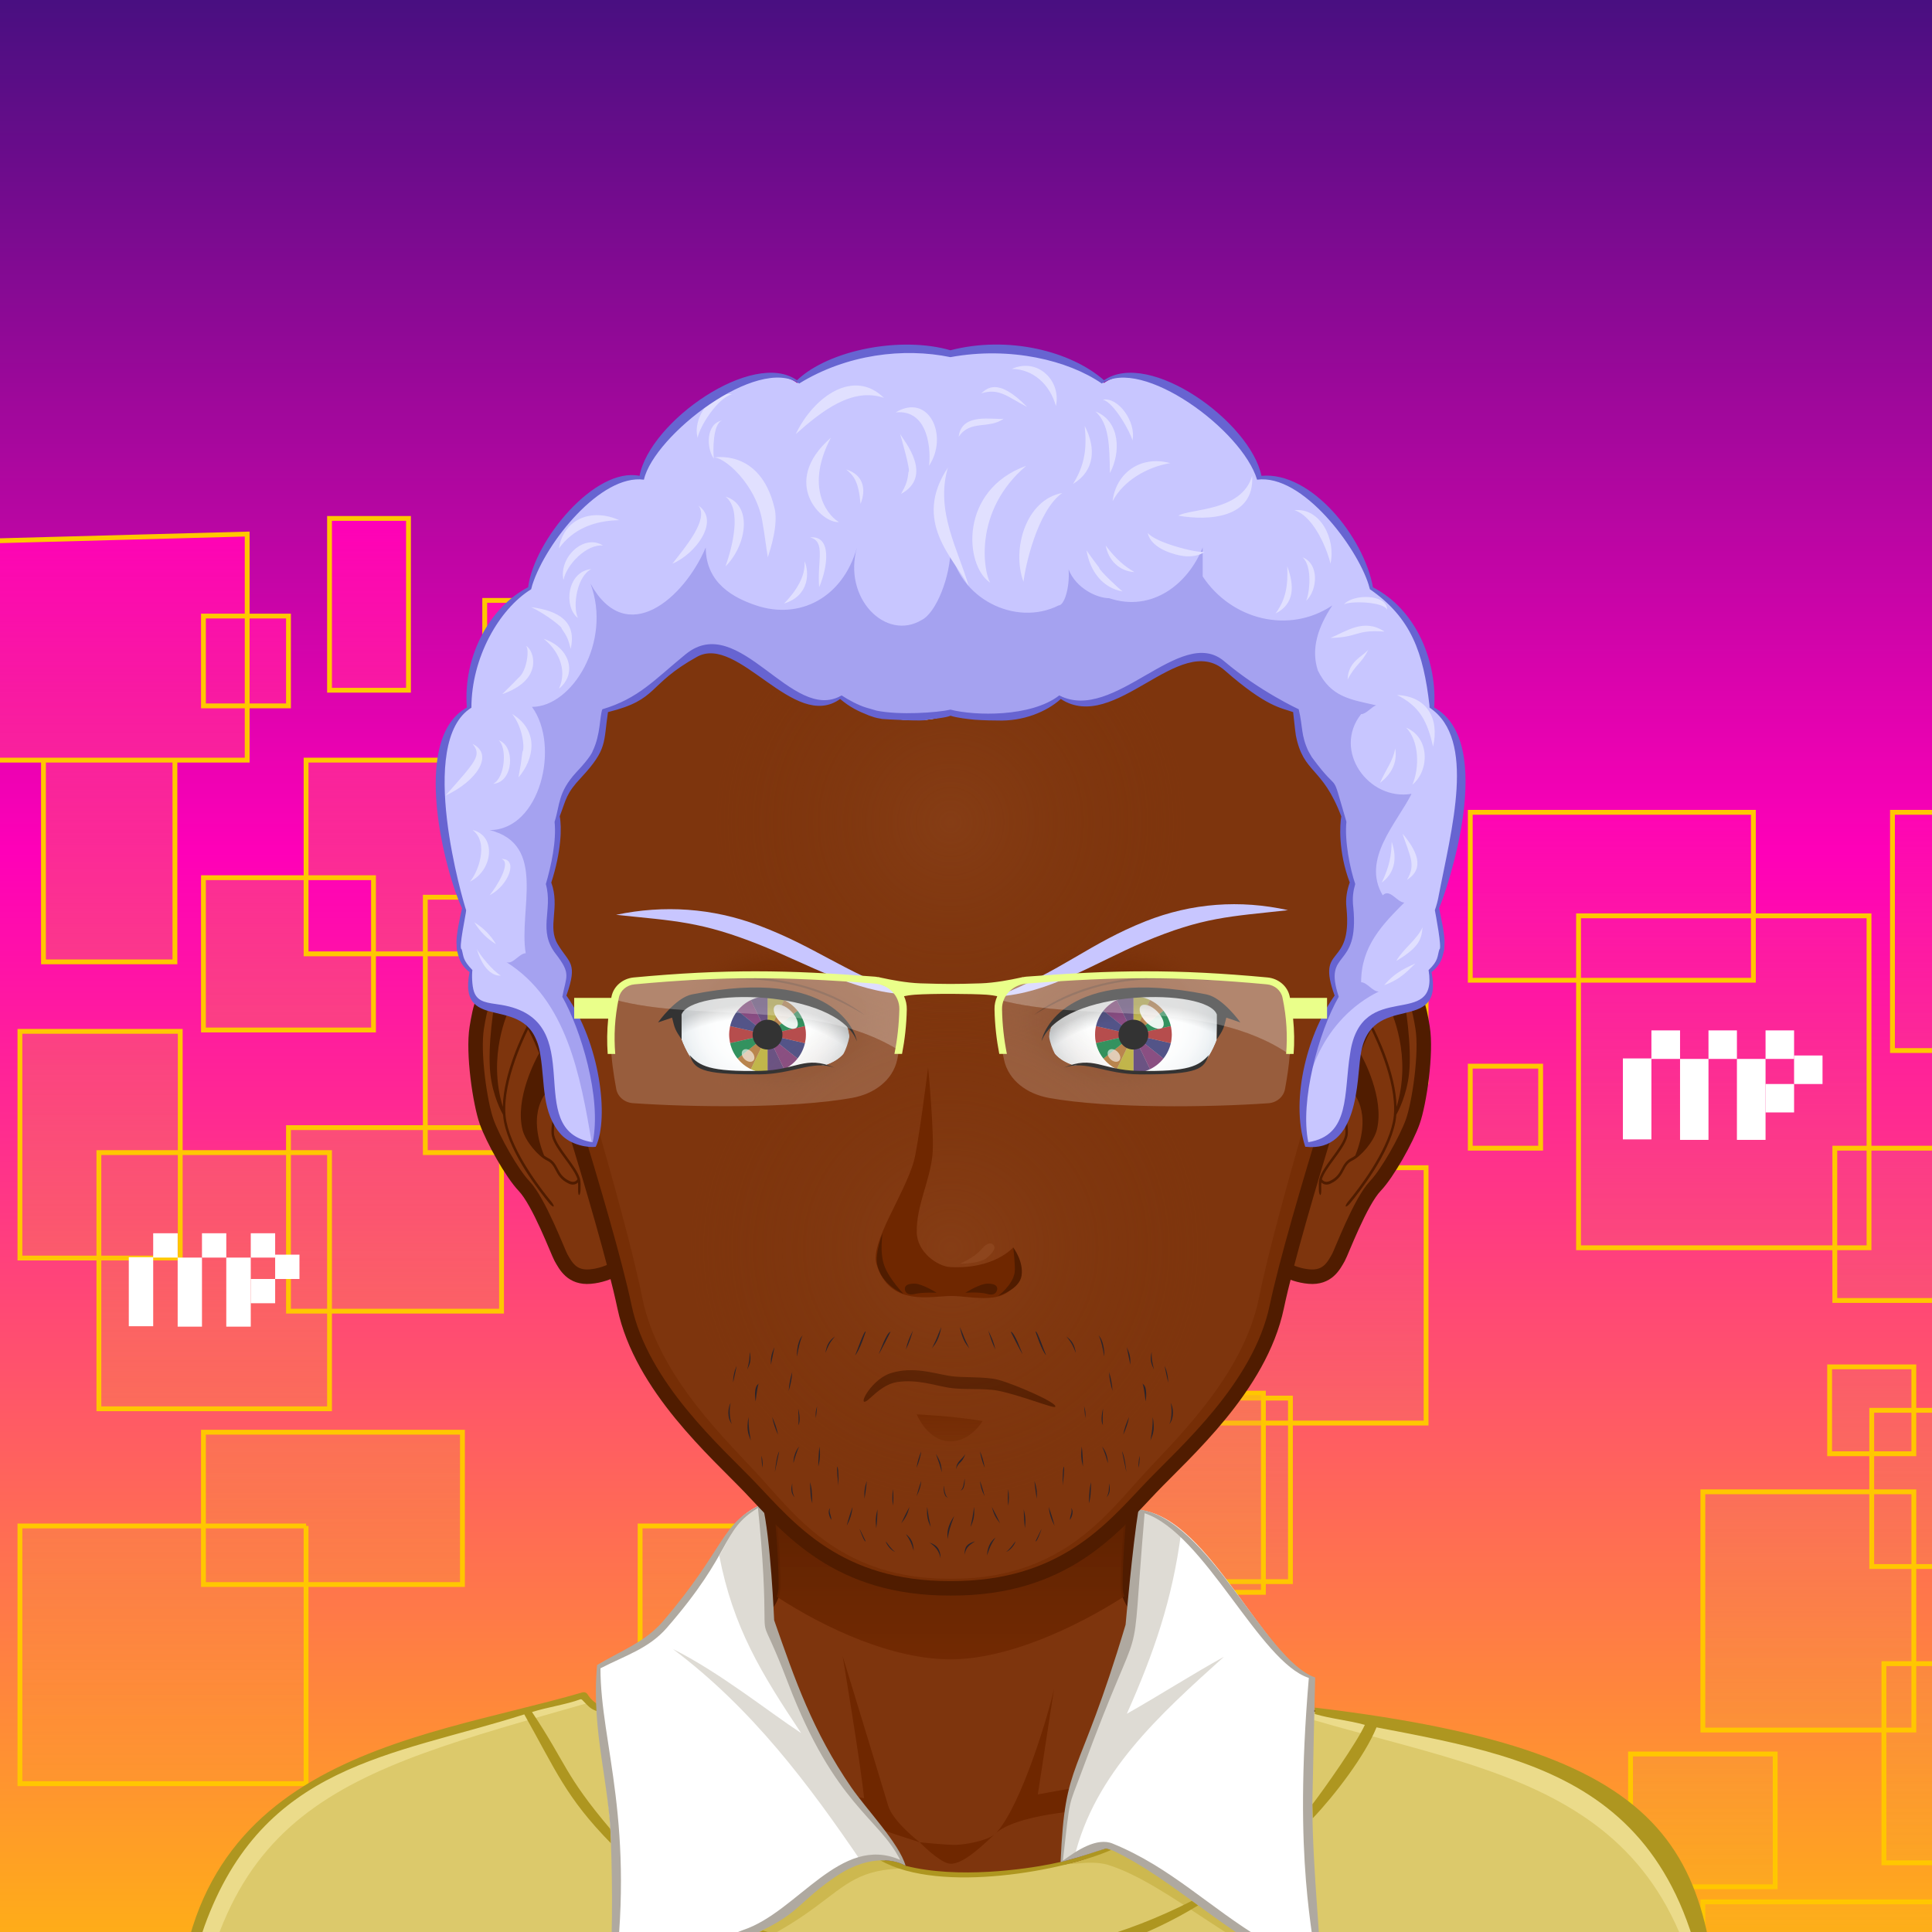 <svg width="600" height="600" viewBox="0 0 600 600" fill="none" xmlns="http://www.w3.org/2000/svg">
<rect x="0" y="0" width="600" height="600" fill="#333333" stroke="none"/>
<g clip-path="url(#clip0)">
<path d="M675 675H-75V-75H675V675Z" fill="url(#paint0_linear)"/>
<path d="M360.996 403.874H308.184V356.576H360.996V403.874ZM414.113 320.069H340.054V380.225H414.113V320.069ZM377.082 441.95H442.881V362.639H377.082V441.95ZM400.757 434.192H334.59V491.191H400.757V434.192ZM580.44 284.416H490.23V387.501H580.44V284.416ZM478.458 331.108H456.605V356.576H478.458V331.108ZM544.531 252.277H456.605V304.426H544.531V252.277ZM442.881 270.468H395.532V335.958H442.881V270.468ZM334.59 275.32H308.184V303.213H334.59V275.32ZM299.325 320.069H258.501V382.71H299.325V320.069ZM347.338 441.95H275.708V521.511H347.338V441.95ZM308.184 576.086H388.617V528.788H308.184V576.086ZM500.311 557.894H443.791V599.129H500.313V557.894H500.311ZM637.361 516.659H585.062V578.511H637.361V516.659ZM551.302 544.718H506.381V585.953H551.302V544.718ZM594.357 463.296H528.843V537.278H594.357V463.296ZM610.791 590.639H528.843V644H610.791V590.639ZM340.054 557.894H251.187V637.937H340.052V557.894H340.054ZM630.216 356.576H569.818V403.874H630.216V356.576ZM594.357 424.49H568.208V451.477H594.357V424.49ZM251.187 474.697H300.975V404.294H251.187V474.697ZM321.764 249.852L232 252.277V320.069H321.764V249.852ZM646 252.277H587.725V326.256H646V252.277ZM371.858 245H347.338V298.361H371.858V245ZM641.143 437.983H581.281V486.494H641.143V437.983Z" fill="url(#paint1_linear)" stroke="#FFC700" stroke-width="1.5"/>
<path d="M115.996 319.874H63.184V272.576H115.996V319.874ZM169.113 236.069H95.054V296.225H169.113V236.069ZM132.082 357.95H197.881V278.639H132.082V357.95ZM155.757 350.192H89.59V407.191H155.757V350.192ZM335.44 200.416H245.23V303.501H335.44V200.416ZM233.458 247.108H211.605V272.576H233.458V247.108ZM299.531 168.277H211.605V220.426H299.531V168.277ZM197.881 186.468H150.532V251.958H197.881V186.468ZM89.59 191.32H63.184V219.213H89.59V191.32ZM54.325 236.069H13.501V298.71H54.325V236.069ZM102.338 357.95H30.708V437.511H102.338V357.95ZM63.184 492.086H143.617V444.788H63.184V492.086ZM255.311 473.894H198.791V515.129H255.313V473.894H255.311ZM392.361 432.659H340.062V494.511H392.361V432.659ZM306.302 460.718H261.381V501.953H306.302V460.718ZM349.357 379.296H283.843V453.278H349.357V379.296ZM365.791 506.639H283.843V560H365.791V506.639ZM95.054 473.894H6.187V553.937H95.052V473.894H95.054ZM385.216 272.576H324.818V319.874H385.216V272.576ZM349.357 340.49H323.208V367.477H349.357V340.49ZM6.187 390.697H55.974V320.294H6.187V390.697ZM76.764 165.852L-13 168.277V236.069H76.764V165.852ZM401 168.277H342.725V242.256H401V168.277ZM126.858 161H102.338V214.361H126.858V161ZM396.143 353.983H336.281V402.494H396.143V353.983Z" fill="url(#paint2_linear)" stroke="#FFC700" stroke-width="1.5"/>
<rect x="504" y="328.705" width="8.861" height="25.142" fill="white"/>
<rect x="521.754" y="328.858" width="8.831" height="25.142" fill="white"/>
<rect x="512.861" y="320" width="8.892" height="8.858" fill="white"/>
<rect x="539.415" y="328.858" width="8.892" height="25.142" fill="white"/>
<rect x="530.585" y="320" width="8.831" height="8.858" fill="white"/>
<rect x="548.308" y="320" width="8.861" height="8.858" fill="white"/>
<rect x="557.169" y="327.792" width="8.831" height="8.858" fill="white"/>
<rect x="548.308" y="336.65" width="8.861" height="8.827" fill="white"/>
<rect x="40" y="390.425" width="7.575" height="21.445" fill="white"/>
<rect x="55.177" y="390.555" width="7.549" height="21.445" fill="white"/>
<rect x="47.575" y="383" width="7.601" height="7.555" fill="white"/>
<rect x="70.274" y="390.555" width="7.601" height="21.445" fill="white"/>
<rect x="62.726" y="383" width="7.549" height="7.555" fill="white"/>
<rect x="77.876" y="383" width="7.575" height="7.555" fill="white"/>
<rect x="85.451" y="389.646" width="7.549" height="7.555" fill="white"/>
<rect x="77.876" y="397.201" width="7.575" height="7.529" fill="white"/>
<path d="M296.327 357.905H294.121V355.7H296.327V357.905Z" fill="#C8C6FF"/>
<path d="M505.689 576.887C500.845 566.418 487.613 550.905 472.911 546.62C454.738 541.319 413.716 534.912 398.505 531.349C386.312 528.491 361.753 506.438 353.146 499.035C351.602 497.712 350.338 494.979 350.307 492.947C350.001 468.984 359.561 405.327 359.561 405.327H295.224H230.889C230.889 405.327 240.448 468.982 240.137 492.947C240.113 494.979 238.843 497.712 237.303 499.035C228.696 506.438 204.137 528.491 191.944 531.349C176.731 534.912 135.709 541.538 117.538 546.838C102.832 551.122 89.604 566.416 84.76 576.885C76.582 594.548 74.649 626.514 74.649 654.086H295.224H515.798C515.798 626.516 513.863 594.55 505.689 576.887Z" fill="#7E350D"/>
<path d="M425.706 542.213C479.398 550.025 501.994 561.42 509.07 654.09H515.797C515.797 626.518 513.863 594.553 505.688 576.889C500.845 566.421 487.612 550.908 472.911 546.622C454.738 541.322 413.716 534.914 398.505 531.352C386.312 528.493 358.268 504.73 350.766 495.288C358.177 505.663 378.98 529.708 397.206 536.006C405.925 539.019 413.186 540.391 425.706 542.213ZM193.243 536.006C211.469 529.711 232.269 505.663 239.683 495.288C232.183 504.728 204.139 528.493 191.944 531.352C176.733 534.914 135.711 541.54 117.538 546.84C102.836 551.124 89.604 566.418 84.76 576.887C76.586 594.55 74.651 626.516 74.651 654.088H81.379C88.411 562.011 111.101 550.014 164.743 542.21C177.26 540.391 184.524 539.019 193.243 536.006Z" fill="#8D451D"/>
<path d="M285.619 572.127C285.619 572.127 274.427 568.578 269.996 566.879C246.948 558.037 172.072 552.306 172.072 552.306C172.072 552.306 250.936 555.436 268.34 558.436C267.329 547.921 261.685 514.312 261.685 514.312C261.685 514.312 273.042 551.402 275.822 560.759C277.308 565.761 285.619 572.127 285.619 572.127ZM309.439 569.167C309.243 569.328 309.018 569.537 308.773 569.758C309.022 569.57 309.247 569.374 309.439 569.167ZM285.619 572.127C285.619 572.127 292.001 578.726 295.208 578.81C299.421 578.923 305.857 572.416 308.775 569.758C305.985 571.869 299.602 572.826 297.063 572.925C294.129 573.038 285.619 572.127 285.619 572.127ZM331.98 555.542C328.572 556.089 322.305 557.282 322.305 557.282L327.35 524.439C325.925 531.213 317.481 560.196 309.439 569.167C313.652 565.602 323.022 563.893 327.8 563.202C350.378 559.929 350.369 559.931 418.372 552.306C418.372 552.306 354.249 551.964 331.98 555.542Z" fill="#6F2700"/>
<path d="M505.689 576.887C500.845 566.418 487.613 550.905 472.911 546.62C454.738 541.319 413.716 534.912 398.505 531.349C386.312 528.491 361.753 506.438 353.146 499.035C351.602 497.712 350.338 494.979 350.308 492.947C350.001 468.984 359.561 405.327 359.561 405.327H295.224H230.889C230.889 405.327 240.448 468.982 240.137 492.947C240.113 494.979 238.843 497.712 237.303 499.035C228.696 506.438 204.137 528.491 191.944 531.349C176.731 534.912 135.709 541.538 117.538 546.838C102.832 551.122 89.604 566.416 84.76 576.885C76.582 594.548 74.649 626.514 74.649 654.086H295.224H515.798C515.798 626.516 513.863 594.55 505.689 576.887Z" stroke="#501C00" stroke-width="4.5"/>
<path d="M241.22 495.879C256.614 505.893 277.189 515.32 295.228 515.32C312.494 515.32 333.486 505.816 349.176 495.758C348.856 494.813 348.662 493.856 348.649 492.969C348.371 471.183 356.027 417.928 357.639 406.983H232.808C234.418 417.93 242.076 471.183 241.794 492.967C241.783 493.88 241.571 494.888 241.22 495.879Z" fill="url(#paint3_linear)"/>
<path d="M407.979 531.585C405.401 570.21 409.695 613.965 409.695 613.965C390.821 605.798 354.689 576.296 344.906 573.9C335.038 579.172 329.373 579.018 326.929 579.637C312.48 582.057 290.334 585.798 273.257 577.105C268.72 577.189 263.77 578.826 258.913 582.472C227.342 606.126 205.781 608.25 189.34 619.621C193.314 552.95 186.986 553.713 185.495 530.928C182.599 529.838 182.18 529.415 180.647 526.669C155.755 534.4 107.24 541.304 82.999 565.413C61.389 586.903 54.406 620.772 57.953 651.476C190.95 650.04 398.903 648.311 532.562 649.628C534.512 551.135 482.022 550.742 407.979 531.585Z" fill="#DCC96B"/>
<path d="M343.877 579.075C338.892 577.833 334.968 578.91 331.227 578.907C334.351 578.334 338.822 577.152 344.907 573.9C353.516 576.013 389.029 602.813 408.731 613.897C386.426 608.164 363.145 584.982 343.877 579.075ZM281.234 580.255C278.552 579.459 275.888 578.44 273.256 577.103C268.719 577.187 263.769 578.824 258.912 582.47C233.87 601.229 206.041 612.181 191.156 619.206C265.15 598.849 252.805 580.586 281.234 580.255Z" fill="#CDB84F"/>
<path d="M183.138 528.711C105.079 551.033 64.434 560.251 58.295 651.47C58.181 651.472 58.064 651.474 57.947 651.474C56.603 639.821 56.782 627.714 58.697 615.999C61.82 596.84 69.589 578.746 82.995 565.41C107.236 541.299 155.752 534.395 180.643 526.667C180.727 526.821 183.059 528.566 183.138 528.711ZM407.978 531.585C407.958 531.89 407.502 533.736 407.484 534.036C469.024 552.033 527.238 556.265 531.513 649.615C531.855 649.617 532.212 649.621 532.556 649.623C534.51 551.135 477.907 543.743 407.978 531.585Z" fill="#EBDB8A"/>
<path d="M533.858 650.329C533.858 650.329 465.824 651.229 420.66 651.494C390.066 651.69 359.486 651.856 328.892 651.986C131.659 652.692 121.877 651.807 56.523 651.807C56.523 651.807 55.393 645.488 55.138 639.272C51.297 545.823 128.717 540.761 180.843 525.597C181.496 525.407 182.195 525.685 182.539 526.272C183.43 527.794 185.082 528.954 185.221 529.025C185.243 529.823 185.292 530.599 185.342 531.402C183.41 530.672 183.132 530.319 180.933 528.043C180.728 527.822 180.499 527.646 180.223 527.743C175.604 529.417 170.083 530.156 165.224 531.689C176.05 547.956 175.176 551.003 189.547 568.013C189.566 568.227 189.712 571.203 189.738 572.458C175.739 558.171 172.69 549.931 162.82 532.419C121.583 545.508 81.759 547.727 63.495 598.214C57.484 614.85 56.34 634.576 58.272 651.624C202.038 650.065 387.43 648.558 532.425 649.773C530.731 555.24 480.272 546.565 427.489 536.447C423.887 545.316 414.349 557.697 407.683 564.687C407.635 563.255 407.589 561.791 407.562 560.359C411.204 555.628 421.434 541.127 423.865 535.673C418.67 534.21 413.495 533.829 408.325 532.302C408.325 531.614 408.325 530.966 408.325 530.306C524.025 544.14 533.858 575.694 533.858 650.329ZM345.12 574.503C344.586 574.28 344.054 574.139 343.514 574.068C337.801 575.462 335.829 577.028 326.236 578.921C318.642 580.423 297.599 583.603 281.239 579.435C281.325 579.673 281.239 579.435 281.239 579.435C278.751 578.06 276.32 577.659 273.365 577.73C292.129 588.385 331.018 580.76 345.12 574.503ZM372.089 591.729C371.432 591.264 370.801 590.805 370.173 590.315C327.966 611.828 287.568 611.343 244.915 601.836C242.217 601.135 239.546 600.349 236.897 599.527C236.072 599.963 235.223 600.405 234.345 600.786C278.056 618.551 331.94 616.299 372.089 591.729Z" fill="#AE9620"/>
<path d="M189.446 620.009C193.556 551.475 183.109 545.312 185.679 517.111C193.873 512.314 202.001 510.847 206.102 506.074C225.669 483.191 223.382 473.418 236.098 467.434C238.626 478.015 240.159 502.853 240.174 503.178C249.773 531.629 256.309 543.788 264.175 555.224C268.743 561.85 278.497 572.019 280.83 578.938C276.141 576.585 268.015 576.578 259.011 582.851C244.413 592.934 249.685 595.334 219.27 606.367C208.482 610.249 199.171 615.523 189.446 620.009ZM407.314 560.048C407.305 559.349 408.095 524.055 408.188 521.121C392.538 515.389 375.882 471.975 354.504 469.033C348.194 508.509 355.689 494.317 336.889 542.12C332.246 553.93 330.492 558.392 329.634 577.97C330.115 577.844 330.947 577.621 330.989 577.621C337.469 575.914 339.631 574.888 343.568 573.825C345.58 574.24 348.928 575.963 349.55 576.457L349.532 576.43C367.688 586.125 384.624 603.605 409.793 614.358C410.303 604.871 407.314 581.336 407.314 560.048Z" fill="white"/>
<path d="M333.619 576.894C332.819 577.123 331.965 577.359 330.99 577.617C330.946 577.617 330.117 577.842 329.636 577.965C330.494 558.387 332.248 553.925 336.891 542.116C355.69 494.313 348.195 508.507 354.506 469.028C358.787 469.615 362.883 472.149 366.818 475.833C364.112 496.788 358.348 513.331 349.953 532.227C359.793 526.664 370.462 519.851 380.11 514.524C360.053 532.578 340.01 550.636 333.619 576.894ZM280.832 578.938C278.496 572.019 268.744 561.85 264.176 555.224C256.31 543.788 249.775 531.632 240.175 503.178C240.16 502.853 238.627 478.015 236.099 467.434C228.057 471.214 228.732 473.952 223.37 483.116C227.689 505.454 236.417 519.655 248.795 538.227C238.243 531.27 223.513 519.379 208.936 512.095C233.494 530.509 251.151 554.104 267.725 578.506C273.105 576.869 277.724 577.383 280.832 578.938Z" fill="#DEDBD4"/>
<path d="M264.376 555.09C252.383 537.649 246.928 521.805 240.417 503.167C240.417 503.167 239.354 477.503 236.751 467.089C223.647 473.102 225.599 480.467 205.917 503.482C200.352 509.96 192.797 512.68 185.434 517.091C183.546 537.823 189.367 553.671 189.736 572.464C190.261 586.308 190.205 603.521 189.178 620.4C198.993 615.895 208.423 610.524 219.352 606.596C249.802 595.554 244.573 593.117 259.15 583.052C268.558 576.494 276.836 576.922 281.239 579.435C279.247 572.436 269.076 561.908 264.376 555.09ZM230.844 599.357C211.533 606.96 216.829 603.424 190.318 618.626C197.725 566.088 186.48 541.787 186.48 518.108C194.107 514.162 201.435 512.014 207.06 505.575C228.116 481.361 223.728 475.432 235.388 468.307C236.118 475.255 236.7 482.254 237.066 489.275C238.308 514.118 234.995 497.149 244.769 522.751C259.214 560.586 273 564.517 279.536 577.591C260.988 569.509 247.784 593.71 230.844 599.357ZM407.561 560.044C407.548 559.078 408.419 521.161 408.437 520.956C392.759 515.53 375.333 471.386 353.576 468.768C351.736 480.075 349.564 504.554 349.564 504.554C334.73 554.241 330.78 545.634 329.375 578.296C329.381 578.296 330.947 577.862 331.051 577.855C337.236 576.223 339.587 575.193 343.516 574.07C344.135 574.191 345.146 574.5 345.75 574.767C345.834 574.811 349.5 576.618 349.42 576.644C367.69 586.407 384.575 603.938 410.021 614.715C410.614 605.429 407.561 581.565 407.561 560.044ZM392.47 602.518C375.439 592.307 363.65 579.933 345.58 572.557C340.686 570.492 334.39 574.692 330.085 577.855C332.46 557.082 331.644 561.795 336.058 549.864C356.393 494.639 350.704 525.897 355.471 469.953C374.118 476.177 391.184 516.167 406.467 521.097C401.557 579.203 408.146 599.809 408.922 612.988C403.243 609.931 397.989 605.822 392.47 602.518Z" fill="#AFA9A0"/>
<path d="M178.322 319.814C175.287 314.404 165.886 301.11 156.309 304.368C150.245 306.43 149.045 313.175 148.07 319.131C146.773 327.051 149.109 342.719 151.134 348.379C153.077 353.82 158.927 364.326 162.745 368.33C167.443 373.237 173.277 388.896 174.202 390.522C175.657 393.085 177.59 396.943 183.294 396.459C189.587 395.921 193.405 392.379 196.21 391.781C203.141 390.312 186.221 333.898 178.322 319.814Z" fill="#7E350D" stroke="#501C00" stroke-width="4.5"/>
<path d="M172.138 352.62C171.847 351.339 172.153 349.179 172.451 347.097C172.725 345.198 172.981 343.403 172.824 342.132C172.235 337.381 168.913 328.348 166.743 323.456C164.246 317.823 160.207 310.729 155.136 308.9C153.041 308.144 151.662 309.048 150.861 309.968C150.275 310.641 150.145 311.435 150.336 311.527C150.526 311.62 150.965 310.967 151.598 310.347C152.116 309.842 152.875 309.408 153.916 309.498C153.497 311.865 151.342 324.68 152.275 333.419C153.01 340.29 155.789 345.423 156.224 346.193C156.287 347.002 156.393 347.794 156.55 348.564C158.599 358.593 167.515 369.997 170.618 373.729C171.189 374.42 171.789 374.826 171.937 374.662C172.083 374.495 171.73 373.809 171.159 373.118C168.097 369.415 159.267 358.051 157.287 348.374C155.187 338.104 162.4 322.885 164.01 319.662C164.828 321.173 165.525 322.627 166.061 323.838C166.48 324.788 166.948 325.902 167.426 327.1C166.48 328.781 159.852 341.04 162.269 350.849C163.165 354.469 167.199 359.132 169.873 360.407C171.344 361.112 171.9 362.165 172.539 363.382C173.281 364.794 174.123 366.393 176.571 367.555C177.068 367.794 177.518 367.888 177.917 367.888C178.607 367.888 179.132 367.591 179.516 367.242C179.556 367.86 179.554 368.654 179.536 369.382C179.51 370.332 179.629 371.109 179.838 371.127C180.046 371.144 180.271 370.394 180.295 369.45C180.33 368.29 180.323 366.854 180.136 366.168C179.589 364.145 177.913 361.86 176.137 359.445C174.397 357.058 172.592 354.603 172.138 352.62ZM156.153 343.729C151.351 327.982 157.6 314.393 158.676 312.231C160.551 314.044 162.206 316.464 163.551 318.837C162.572 320.73 156.354 333.137 156.153 343.729ZM176.867 366.761C174.653 365.714 173.914 364.302 173.192 362.939C172.546 361.706 171.873 360.433 170.173 359.619C169.802 359.44 169.396 359.171 168.977 358.863C163.494 345.048 169.577 339.009 171.101 337.771C171.567 339.461 171.915 341.009 172.07 342.251C172.209 343.392 171.955 345.205 171.701 346.958C171.388 349.131 171.07 351.379 171.399 352.834C171.898 355 173.757 357.535 175.555 359.985C177.149 362.16 178.788 364.403 179.351 366.232C179.113 366.594 178.358 367.469 176.867 366.761Z" fill="#501C00"/>
<path d="M411.545 319.814C414.582 314.404 423.983 301.11 433.558 304.368C439.624 306.43 440.822 313.175 441.799 319.131C443.096 327.051 440.76 342.719 438.735 348.379C436.792 353.82 430.942 364.326 427.12 368.33C422.424 373.237 416.587 388.896 415.665 390.522C414.214 393.085 412.28 396.943 406.576 396.459C400.28 395.921 396.464 392.379 393.657 391.781C386.726 390.312 403.649 333.898 411.545 319.814Z" fill="#7E350D" stroke="#501C00" stroke-width="4.5"/>
<path d="M413.731 359.441C411.955 361.858 410.281 364.141 409.732 366.164C409.542 366.85 409.538 368.286 409.573 369.446C409.599 370.39 409.822 371.14 410.029 371.122C410.237 371.104 410.356 370.328 410.332 369.377C410.314 368.647 410.314 367.855 410.354 367.238C410.737 367.586 411.262 367.884 411.953 367.884C412.354 367.884 412.802 367.789 413.296 367.551C415.742 366.391 416.587 364.789 417.328 363.378C417.966 362.16 418.526 361.11 419.995 360.402C422.671 359.127 426.703 354.464 427.598 350.845C430.016 341.036 423.39 328.776 422.441 327.096C422.92 325.896 423.39 324.782 423.806 323.833C424.345 322.622 425.039 321.169 425.858 319.658C427.468 322.878 434.681 338.1 432.583 348.37C430.607 358.046 421.775 369.41 418.711 373.114C418.142 373.804 417.789 374.49 417.935 374.658C418.08 374.821 418.68 374.417 419.254 373.725C422.355 369.993 431.273 358.589 433.324 348.56C433.479 347.788 433.582 346.998 433.646 346.188C434.081 345.419 436.864 340.286 437.597 333.415C438.528 324.678 436.373 311.86 435.956 309.494C436.999 309.401 437.751 309.838 438.274 310.343C438.907 310.963 439.346 311.616 439.536 311.523C439.725 311.43 439.595 310.636 439.011 309.964C438.21 309.044 436.831 308.139 434.736 308.896C429.665 310.727 425.624 317.818 423.129 323.452C420.959 328.344 417.637 337.376 417.046 342.128C416.887 343.398 417.145 345.194 417.421 347.093C417.719 349.177 418.023 351.337 417.732 352.616C417.28 354.603 415.475 357.058 413.731 359.441ZM426.319 318.835C427.667 316.464 429.321 314.042 431.196 312.229C432.272 314.39 438.519 327.98 433.721 343.727C433.516 333.137 427.3 320.73 426.319 318.835ZM410.517 366.232C411.077 364.403 412.718 362.16 414.313 359.985C416.113 357.535 417.97 355 418.471 352.834C418.797 351.379 418.48 349.131 418.169 346.958C417.915 345.205 417.661 343.392 417.802 342.251C417.952 341.009 418.303 339.459 418.769 337.771C420.293 339.009 426.376 345.048 420.897 358.863C420.476 359.171 420.07 359.443 419.699 359.619C417.999 360.433 417.33 361.706 416.68 362.939C415.961 364.302 415.219 365.714 413.005 366.761C411.512 367.469 410.757 366.594 410.517 366.232Z" fill="#501C00"/>
<path d="M295.229 138.141C221.076 138.258 160.855 199.171 160.97 274.219C160.99 286.137 162.523 297.693 165.386 308.704H165.388C165.414 308.823 188.083 378.039 193.948 405.878C199.198 430.798 222.532 451.012 233.034 462.027C245.099 474.693 260.18 493.43 295.229 493.265C330.276 493.43 345.359 474.693 357.424 462.027C367.926 451.012 391.26 430.798 396.51 405.878C402.375 378.039 425.046 308.825 425.068 308.704H425.072C427.935 297.693 429.47 286.137 429.488 274.219C429.605 199.171 369.382 138.258 295.229 138.141Z" fill="#7E350D"/>
<path d="M369.049 160.63C401.262 185.328 422.276 225.671 422.208 271.259C422.19 283.177 420.743 294.735 418.034 305.744H418.03C418.006 305.863 396.568 375.075 391.018 402.911C386.053 427.836 363.985 448.045 354.05 459.065C342.64 471.73 328.375 490.468 295.23 490.303C262.082 490.468 247.817 471.73 236.407 459.065C226.477 448.045 204.406 427.836 199.441 402.911C193.891 375.075 172.454 305.863 172.427 305.744H172.425C169.716 294.733 168.267 283.177 168.25 271.259C168.183 225.671 189.197 185.328 221.41 160.633C184.967 184.986 160.9 226.765 160.973 274.219C160.993 286.137 162.526 297.693 165.389 308.704H165.391C165.417 308.823 188.086 378.039 193.951 405.878C199.201 430.798 222.535 451.012 233.037 462.027C245.102 474.693 260.183 493.43 295.232 493.265C330.279 493.43 345.362 474.693 357.427 462.027C367.929 451.012 391.263 430.798 396.513 405.878C402.378 378.039 425.049 308.825 425.071 308.704H425.075C427.938 297.693 429.473 286.137 429.491 274.219C429.559 226.765 405.492 184.984 369.049 160.63Z" fill="#762E06"/>
<path d="M295.229 138.141C221.076 138.258 160.855 199.171 160.97 274.219C160.99 286.137 162.523 297.693 165.386 308.704H165.388C165.414 308.823 188.083 378.039 193.948 405.878C199.198 430.798 222.532 451.012 233.034 462.027C245.099 474.693 260.18 493.43 295.229 493.265C330.276 493.43 345.359 474.693 357.424 462.027C367.926 451.012 391.26 430.798 396.51 405.878C402.375 378.039 425.046 308.825 425.068 308.704H425.072C427.935 297.693 429.47 286.137 429.488 274.219C429.605 199.171 369.382 138.258 295.229 138.141Z" stroke="#501C00" stroke-width="4.5"/>
<path d="M295.187 447.628C288.04 447.628 284.703 439.246 284.703 439.246C284.703 439.246 295.348 439.685 305.17 441.304C305.17 441.304 301.471 447.628 295.187 447.628Z" fill="url(#paint4_linear)"/>
<path d="M268.297 435.263C267.474 434.535 271.667 427.823 276.957 426.341C283.642 424.395 289.659 426.398 294.583 427.252C299.069 428.032 305.702 427.36 310.085 428.529C315.045 429.852 328.754 435.77 327.689 436.911C327.164 437.473 316.742 433.214 309.875 431.886C305.508 431.039 299.109 431.696 294.713 430.975C290.165 430.232 284.853 428.306 278.681 429.199C273.083 430.009 269.234 436.092 268.297 435.263Z" fill="#501C00"/>
<path d="M255.877 330.994C249.34 329.438 246.013 333.096 236.404 333.309C220.41 333.66 216.676 332.082 214.173 328.072C213.134 326.41 212.142 324.244 211.663 322.908L211.465 314.672C214.101 306.832 250.257 306.032 262.881 318.213C263.45 319.535 263.74 320.768 263.804 321.92C263.427 323.821 262.787 325.648 261.924 327.377C260.522 328.985 258.426 330.208 255.877 330.994Z" fill="url(#paint5_radial)"/>
<path d="M235.566 320.675L226.758 318.666C226.565 319.52 226.454 320.403 226.454 321.314C226.454 322.225 226.567 323.111 226.76 323.962L238.365 321.314L235.566 320.675Z" fill="#EA2E2E"/>
<path d="M229.061 328.737C230.17 330.126 231.584 331.254 233.202 332.034L238.363 321.316L229.061 328.737Z" fill="#F09330"/>
<path d="M238.365 333.225C240.217 333.225 241.964 332.79 243.527 332.036L238.365 321.316V333.225Z" fill="#64398E"/>
<path d="M238.365 321.316L247.672 328.737C248.771 327.361 249.568 325.739 249.971 323.964L238.365 321.316Z" fill="#393B97"/>
<path d="M238.365 321.314L241.99 320.488L249.971 318.666C249.568 316.891 248.771 315.269 247.672 313.894L238.365 321.314Z" fill="#00AA4F"/>
<path d="M243.527 310.592C241.962 309.838 240.217 309.403 238.365 309.403V321.312L243.527 310.592Z" fill="#FAE636"/>
<path d="M233.2 310.594C231.584 311.375 230.168 312.502 229.059 313.894L238.363 321.314L233.2 310.594Z" fill="#9C2D91"/>
<path d="M238.365 321.314L249.971 323.962C250.163 323.111 250.276 322.225 250.276 321.314C250.276 320.403 250.163 319.518 249.971 318.666L241.99 320.488L238.365 321.314Z" fill="#EA2E2E"/>
<path d="M238.365 321.314L243.529 332.036C245.147 331.254 246.562 330.126 247.672 328.737L238.365 321.314Z" fill="#9B328D"/>
<path d="M238.365 321.316L233.203 332.036C234.765 332.79 236.512 333.225 238.365 333.225V321.316Z" fill="#FDE92B"/>
<path d="M238.365 321.316L226.762 323.964C227.165 325.739 227.963 327.363 229.061 328.739L238.365 321.316Z" fill="#00AA4F"/>
<path d="M238.366 321.314V309.403C236.511 309.403 234.766 309.838 233.202 310.592L238.366 321.314Z" fill="#65378F"/>
<path d="M238.365 321.314L247.672 313.892C246.562 312.502 245.147 311.373 243.529 310.592L238.365 321.314Z" fill="#EC9236"/>
<path d="M238.365 321.314L229.059 313.892C227.959 315.267 227.163 316.891 226.76 318.664L235.566 320.675L238.365 321.314Z" fill="#393B97"/>
<path opacity="0.3" d="M238.367 309.403C244.946 309.403 250.278 314.735 250.278 321.314C250.278 327.893 244.946 333.225 238.367 333.225C231.788 333.225 226.456 327.893 226.456 321.314C226.456 314.735 231.788 309.403 238.367 309.403Z" fill="black"/>
<path d="M242.997 321.314C242.997 323.873 240.925 325.946 238.366 325.946C235.807 325.946 233.734 323.871 233.734 321.314C233.734 318.757 235.807 316.683 238.366 316.683C240.925 316.683 242.997 318.755 242.997 321.314Z" fill="black"/>
<path opacity="0.6" d="M233.936 329.4C233.315 330.021 232.088 329.801 231.197 328.911C230.305 328.02 230.085 326.793 230.708 326.172C231.33 325.551 232.554 325.769 233.446 326.66C234.337 327.552 234.557 328.778 233.936 329.4Z" fill="white"/>
<path opacity="0.9" d="M247.376 319.101C246.446 320.032 244.195 319.287 242.347 317.441C240.499 315.595 239.756 313.342 240.686 312.413C241.617 311.482 243.87 312.224 245.714 314.072C247.562 315.919 248.307 318.172 247.376 319.101Z" fill="white"/>
<path d="M197.629 321.014C196.871 327.573 217.191 364.696 237.473 364.696C257.756 364.696 276.184 354.191 276.184 321.016C276.184 285.702 257.756 277.341 237.473 277.341C217.191 277.341 201.395 288.47 197.629 321.014ZM211.666 322.91L211.468 314.674C214.104 306.834 250.26 306.034 262.883 318.215C265.655 324.629 262.071 329.088 255.878 330.996C249.341 329.44 246.013 333.098 236.405 333.311C220.411 333.662 216.677 332.084 214.173 328.074C213.135 326.41 212.143 324.246 211.666 322.91Z" fill="#7E350D"/>
<path d="M209.479 317.667C209.524 332.624 224.657 344.674 243.302 344.598C261.941 344.513 277.02 332.332 276.972 317.376C276.927 302.421 261.792 290.367 243.145 290.445C224.5 290.532 209.429 302.711 209.479 317.667ZM211.666 322.91L211.468 314.674C214.104 306.834 250.26 306.034 262.884 318.215C265.655 324.629 262.072 329.088 255.878 330.996C249.341 329.44 246.014 333.098 236.405 333.311C220.411 333.662 216.677 332.084 214.174 328.074C213.135 326.41 212.143 324.246 211.666 322.91Z" fill="url(#paint6_radial)"/>
<path d="M214.173 328.074C213.134 326.412 212.142 324.246 211.663 322.91L211.465 314.674C214.101 306.834 250.257 306.034 262.881 318.215C265.652 324.629 262.069 329.088 255.875 330.996C249.338 329.44 246.011 333.098 236.403 333.311C220.412 333.662 216.676 332.082 214.173 328.074Z" fill="url(#paint7_radial)"/>
<path d="M268.57 315.248C249.479 303.811 235.416 303.082 212.753 304.54C231.67 301.56 253.457 303.722 268.57 315.248Z" fill="#501C00"/>
<path d="M266.119 323.367C259.687 306.86 214.618 306.763 211.664 315.067V322.799C209.637 319.744 209.585 319.557 208.72 316.042L204.362 317.523C204.362 317.523 209.814 309.834 214.882 308.826C258.925 300.053 265.742 320.719 266.119 323.367ZM259.197 331.58C250.015 327.649 247.405 332.33 236.242 332.562C220.353 332.896 217.25 331.042 214.157 327.647C215.771 331.798 216.887 333.771 235.746 333.656C246.418 333.59 252.248 329.181 259.197 331.58Z" fill="black"/>
<path d="M333.688 330.994C340.226 329.437 343.553 333.096 353.161 333.308C369.155 333.66 372.89 332.082 375.393 328.072C376.431 326.41 377.424 324.244 377.902 322.908L378.101 314.672C375.464 306.832 339.308 306.032 326.685 318.213C326.115 319.535 325.825 320.768 325.762 321.919C326.139 323.821 326.778 325.648 327.642 327.377C329.043 328.985 331.14 330.208 333.688 330.994Z" fill="url(#paint8_radial)"/>
<path d="M349.196 320.675L340.386 318.666C340.191 319.519 340.082 320.403 340.082 321.314C340.082 322.225 340.195 323.111 340.388 323.962L351.991 321.314L349.196 320.675Z" fill="#EA2E2E"/>
<path d="M342.688 328.737C343.798 330.126 345.214 331.254 346.83 332.034L351.991 321.316L342.688 328.737Z" fill="#F09330"/>
<path d="M351.995 333.225C353.847 333.225 355.594 332.79 357.157 332.036L351.993 321.316L351.995 333.225Z" fill="#64398E"/>
<path d="M351.993 321.316L361.3 328.737C362.397 327.361 363.191 325.739 363.596 323.964L351.993 321.316Z" fill="#393B97"/>
<path d="M351.993 321.314L355.616 320.488L363.598 318.666C363.193 316.891 362.399 315.269 361.302 313.893L351.993 321.314Z" fill="#00AA4F"/>
<path d="M357.157 310.592C355.592 309.838 353.845 309.403 351.993 309.403V321.312L357.157 310.592Z" fill="#FAE636"/>
<path d="M346.829 310.594C345.215 311.374 343.797 312.502 342.686 313.893L351.992 321.314L346.829 310.594Z" fill="#9C2D91"/>
<path d="M351.993 321.314L363.598 323.962C363.793 323.109 363.904 322.225 363.904 321.314C363.904 320.403 363.791 319.517 363.598 318.666L355.616 320.488L351.993 321.314Z" fill="#EA2E2E"/>
<path d="M351.993 321.314L357.157 332.036C358.773 331.254 360.192 330.126 361.302 328.737L351.993 321.314Z" fill="#9B328D"/>
<path d="M351.993 321.316L346.83 332.036C348.392 332.79 350.141 333.225 351.993 333.225H351.995L351.993 321.316Z" fill="#FDE92B"/>
<path d="M351.991 321.316L340.388 323.964C340.793 325.739 341.587 327.363 342.687 328.739L351.991 321.316Z" fill="#00AA4F"/>
<path d="M351.993 321.314V309.403C350.139 309.403 348.394 309.838 346.83 310.592L351.993 321.314Z" fill="#65378F"/>
<path d="M351.993 321.314L361.3 313.891C360.19 312.502 358.773 311.372 357.155 310.592L351.993 321.314Z" fill="#EC9236"/>
<path d="M351.991 321.314L342.685 313.891C341.587 315.267 340.793 316.891 340.388 318.664L349.196 320.675L351.991 321.314Z" fill="#393B97"/>
<path opacity="0.3" d="M351.994 309.403C358.571 309.403 363.905 314.735 363.905 321.314C363.905 327.893 358.571 333.225 351.994 333.225C345.417 333.225 340.083 327.893 340.083 321.314C340.083 314.735 345.417 309.403 351.994 309.403Z" fill="black"/>
<path d="M356.624 321.314C356.624 323.873 354.552 325.945 351.993 325.945C349.434 325.945 347.361 323.871 347.361 321.314C347.361 318.757 349.434 316.683 351.993 316.683C354.552 316.683 356.624 318.755 356.624 321.314Z" fill="black"/>
<path opacity="0.6" d="M347.564 329.4C346.942 330.021 345.718 329.801 344.826 328.911C343.935 328.02 343.713 326.793 344.338 326.172C344.959 325.55 346.184 325.769 347.075 326.66C347.965 327.551 348.183 328.778 347.564 329.4Z" fill="white"/>
<path opacity="0.9" d="M361.004 319.101C360.075 320.032 357.822 319.287 355.976 317.441C354.129 315.595 353.385 313.344 354.314 312.413C355.245 311.482 357.498 312.224 359.343 314.072C361.191 315.918 361.935 318.172 361.004 319.101Z" fill="white"/>
<path d="M352.095 277.341C331.812 277.341 313.384 285.702 313.384 321.016C313.384 354.19 331.812 364.696 352.095 364.696C372.377 364.696 391.581 328.899 391.937 321.014C393.418 288.285 372.377 277.341 352.095 277.341ZM375.392 328.074C372.889 332.084 369.153 333.662 353.161 333.31C343.552 333.098 340.225 329.439 333.688 330.996C327.494 329.088 323.911 324.629 326.682 318.215C339.306 306.034 375.462 306.834 378.098 314.674L377.9 322.91C377.425 324.246 376.433 326.41 375.392 328.074Z" fill="#7E350D"/>
<path d="M346.421 290.445C327.774 290.365 312.641 302.421 312.596 317.375C312.546 332.334 327.628 344.513 346.266 344.598C364.909 344.671 380.042 332.622 380.088 317.667C380.139 302.711 365.068 290.532 346.421 290.445ZM375.393 328.074C372.889 332.084 369.153 333.662 353.161 333.31C343.553 333.098 340.225 329.439 333.688 330.996C327.495 329.088 323.911 324.629 326.683 318.215C339.306 306.034 375.462 306.834 378.098 314.674L377.9 322.91C377.425 324.246 376.433 326.41 375.393 328.074Z" fill="url(#paint9_radial)"/>
<path d="M375.393 328.074C376.431 326.412 377.424 324.246 377.902 322.91L378.101 314.674C375.464 306.834 339.309 306.034 326.685 318.215C323.914 324.629 327.497 329.088 333.691 330.996C340.228 329.439 343.555 333.098 353.163 333.31C369.156 333.662 372.89 332.082 375.393 328.074Z" fill="url(#paint10_radial)"/>
<path d="M320.997 315.247C340.088 303.811 354.151 303.082 376.814 304.539C357.897 301.56 336.11 303.721 320.997 315.247Z" fill="#501C00"/>
<path d="M374.686 308.823C379.754 309.832 385.206 317.52 385.206 317.52L380.848 316.039C379.981 319.555 379.929 319.742 377.904 322.797V315.065C374.952 306.761 329.883 306.858 323.449 323.365C323.826 320.718 330.641 300.053 374.686 308.823ZM353.82 333.658C372.679 333.773 373.797 331.798 375.409 327.649C372.316 331.043 369.213 332.897 353.324 332.564C342.163 332.332 339.551 327.649 330.37 331.581C337.318 329.181 343.15 333.59 353.82 333.658Z" fill="black"/>
<path d="M385.659 387.625C385.736 437.524 345.312 478.048 295.361 478.116C245.418 478.198 204.863 437.81 204.786 387.901C204.709 338.007 245.134 297.325 295.083 297.245C345.027 297.168 385.586 337.721 385.659 387.625Z" fill="url(#paint11_radial)"/>
<path d="M377.939 255.336C377.939 301.019 340.907 338.051 295.226 338.051C249.543 338.051 212.509 301.019 212.509 255.336C212.509 209.653 249.543 172.621 295.226 172.621C340.907 172.621 377.939 209.653 377.939 255.336Z" fill="url(#paint12_radial)"/>
<path d="M281.327 308.817C261.087 301.24 253.065 293.967 235.604 287.392C221.245 281.984 206.175 280.982 191.333 284.106C209.475 286.025 217.617 286.091 236.145 293.509C251.162 299.519 265.159 307.996 281.327 308.817Z" fill="#C8C6FF"/>
<path d="M309.562 309.478C329.801 301.493 338.265 293.052 355.725 286.122C370.085 280.422 385.154 279.365 399.997 282.659C381.855 284.681 373.713 284.75 355.185 292.569C340.168 298.904 325.73 308.614 309.562 309.478Z" fill="#C8C6FF"/>
<path d="M288.235 331.489C288.235 331.489 285.149 356.011 283.766 360.784C280.724 371.265 270.161 385.967 272.21 392.61C276.31 405.893 288.835 402.521 295.423 402.472C301.518 402.424 313.228 405.896 315.632 397.245C316.409 394.452 314.659 387.394 314.659 387.394C314.659 387.394 308.827 394.258 295.083 393.497C291.162 393.279 284.78 388.874 284.708 382.663C284.613 374.243 288.682 367.145 289.571 358.788C290.242 352.439 288.235 331.489 288.235 331.489Z" fill="#6F2700"/>
<path d="M306.68 398.643C309.051 398.643 309.693 399.362 309.693 400.251C309.693 401.142 308.954 402.514 306.68 401.861C304.179 401.149 299.814 401.475 299.814 401.475C299.814 401.475 304.304 398.643 306.68 398.643ZM284.023 398.643C281.647 398.645 281.01 399.367 281.01 400.26C281.007 401.149 281.722 402.428 284.023 401.868C286.559 401.246 290.887 401.482 290.887 401.482C290.887 401.482 286.398 398.652 284.023 398.643ZM314.656 387.394C314.656 387.394 317.94 391.658 317.259 396.162C316.595 400.536 309.958 402.472 309.958 402.472C309.958 402.472 314.566 399.128 315.124 395.07C315.384 393.166 314.656 387.394 314.656 387.394ZM274.108 383.013C274.108 383.013 271.712 388.978 272.405 392.613C273.664 399.177 280.575 401.797 280.575 401.797C280.575 401.797 276.263 397.3 274.73 393.323C273.051 388.978 274.108 383.013 274.108 383.013Z" fill="#501C00"/>
<path d="M306.564 390.575C308.865 388.614 309.096 387.495 308.62 386.761C308.146 386.024 306.765 385.559 304.839 387.925C302.715 390.528 298.099 392.456 298.099 392.456C298.099 392.456 304.264 392.531 306.564 390.575Z" fill="#8D451D"/>
<path d="M232.801 419.82C233.375 422.423 232.978 423.394 232.073 425.335C232.757 422.357 232.779 422.313 232.801 419.82ZM292.114 483.963C292.069 481.294 291.143 479.883 288.673 479.067C290.658 480.412 291.606 481.625 292.114 483.963ZM283.754 481.559C283.644 479.265 283.136 477.876 281.328 476.42C282.563 478.162 283.092 479.353 283.754 481.559ZM275.085 478.648C275.262 479.662 276.718 481.537 278.019 481.956C276.938 481.339 275.085 478.648 275.085 478.648ZM266.99 474.964C267.167 475.493 268.49 479.111 268.821 478.648C268.843 478.648 266.726 474.192 266.99 474.964ZM272.505 468.722C271.953 470.928 271.843 472.229 272.13 474.611C272.35 473.244 272.527 469.803 272.505 468.722ZM277.291 462.457C277.093 464.156 277.07 465.92 277.291 467.597C277.49 466.141 277.534 464.443 277.291 462.457ZM279.872 473.133C281.328 471.258 281.835 470.288 282.452 467.994C281.989 468.722 280.203 472.339 279.872 473.133ZM287.945 467.972C287.768 470.795 288.033 472.052 289.048 474.214C288.254 470.486 288.518 471.788 287.945 467.972ZM284.636 464.663C285.563 462.854 285.893 461.818 286.114 459.877C285.717 460.847 284.857 463.759 284.636 464.663ZM293.106 461.355C292.952 462.722 293.216 465.259 294.584 465.038C293.547 465.215 293.239 462.369 293.106 461.355ZM284.636 455.84C285.342 454.208 285.871 452.355 286.114 450.701C285.386 452.355 284.901 454.142 284.636 455.84ZM269.196 459.899C268.556 461.84 268.336 463.097 268.468 465.413C268.689 464.399 269.13 460.98 269.196 459.899ZM262.954 473.861C264.079 471.655 264.498 470.288 264.784 467.972C264.277 469.207 263.285 472.383 262.954 473.861ZM257.814 468.347C256.623 469.67 258.189 472.03 258.189 472.03C258.145 470.442 257.307 469.67 257.814 468.347ZM260.02 455.62C260.02 455.487 259.755 456.127 260.373 461.355C260.505 455.73 259.998 454.892 259.998 455.84C260.02 455.84 260.02 455.752 260.02 455.62ZM251.55 460.252C251.726 463.494 251.616 464.796 252.278 466.869C252.057 462.171 252.146 462.457 251.55 460.252ZM246.036 460.627C245.639 462.457 245.572 463.582 246.764 465.038C245.969 463.406 246.036 462.502 246.036 460.627ZM236.86 455.84C236.904 454.715 236.838 453.392 236.529 452.135C236.529 451.936 236.375 453.612 236.86 455.84ZM240.654 457.142L241.999 450.701C241.073 452.267 240.654 457.142 240.654 457.142ZM248.241 449.223C247.028 450.37 246.344 452.885 246.411 454.362C246.653 453.392 247.602 450.194 248.241 449.223ZM254.131 455.487C254.682 453.127 254.792 451.738 254.506 449.245C254.263 450.723 254.109 454.274 254.131 455.487ZM253.756 436.739C253.315 438.172 253.226 438.834 253.381 440.422C253.425 440.246 253.756 436.871 253.756 436.739ZM247.888 442.606C248.903 441.216 247.888 437.466 247.888 437.466C247.888 437.466 248.175 441.944 247.888 442.606ZM239.793 440.047C240.168 441.878 240.808 443.885 241.624 445.561C241.271 443.731 240.632 441.79 239.793 440.047ZM232.448 440.047C231.787 444.04 232.316 445.187 233.176 447.392C232.647 444.128 232.492 443.709 232.448 440.047ZM226.934 435.636C226.052 437.047 225.743 440.4 227.309 442.253C226.405 440.554 226.493 436.937 226.934 435.636ZM228.765 424.232C228.765 424.232 227.662 426.305 227.662 429.371C228.059 427.629 228.5 425.622 228.765 424.232ZM235.757 429.746C235.757 429.746 233.926 429.879 234.654 435.261C235.47 428.511 235.757 429.746 235.757 429.746ZM244.933 431.952C245.528 430.099 245.925 428.092 246.036 426.063C245.418 427.96 245.065 429.967 244.933 431.952ZM240.521 418.343C239.507 420.659 239.33 421.541 239.418 423.857L240.521 418.343ZM249.344 414.681C247.866 415.96 247.403 419.335 247.514 421.298C248.528 415.299 249.344 414.681 249.344 414.681ZM259.27 415.034C257.506 416.446 256.8 417.46 256.336 420.173C257.197 418.078 257.395 417.328 259.27 415.034ZM265.534 420.923C266.946 419.534 268.843 413.578 268.843 413.578C268.446 412.806 265.998 420.151 265.534 420.923ZM276.563 413.578C275.328 413.865 273.409 419.401 272.88 420.57C273.541 419.622 276.563 413.578 276.563 413.578ZM283.533 413.203C282.475 415.387 281.901 416.534 281.328 419.093C282.386 416.997 282.894 415.277 283.533 413.203ZM292.356 412.1C290.68 415.872 291.408 414.791 289.423 418.718C290.68 417.152 291.628 415.784 292.356 412.1ZM357.646 419.82C357.073 422.423 357.47 423.394 358.374 425.335C357.69 422.357 357.668 422.313 357.646 419.82ZM302.856 478.648C300.385 479.464 299.569 480.147 299.547 482.816C300.054 480.456 300.87 479.971 302.856 478.648ZM309.164 477.479C307.355 478.934 306.649 480.765 306.539 483.059C307.201 480.853 307.951 479.199 309.164 477.479ZM312.428 481.956C313.73 481.537 315.208 479.662 315.362 478.648C315.362 478.648 313.509 481.339 312.428 481.956ZM321.604 478.648C321.935 479.111 323.259 475.515 323.435 474.964C323.722 474.192 321.604 478.648 321.604 478.648ZM318.296 474.589C318.582 472.207 318.472 470.905 317.921 468.7C317.921 469.803 318.097 473.244 318.296 474.589ZM313.156 467.619C313.377 465.92 313.355 464.156 313.156 462.48C312.914 464.443 312.958 466.141 313.156 467.619ZM308.017 467.972C308.635 470.266 309.142 471.258 310.598 473.111C310.245 472.339 308.458 468.722 308.017 467.972ZM301.4 474.236C302.414 472.052 302.679 470.817 302.503 467.994C301.929 471.788 302.194 470.486 301.4 474.236ZM304.333 459.899C304.554 461.84 304.863 462.877 305.811 464.685C305.591 463.759 304.73 460.847 304.333 459.899ZM298.091 462.832C299.437 463.053 299.723 460.516 299.569 459.149C299.415 460.163 299.106 463.009 298.091 462.832ZM304.333 450.701C304.576 452.355 305.105 454.208 305.811 455.84C305.547 454.142 305.061 452.355 304.333 450.701ZM321.979 465.413C322.112 463.097 321.891 461.84 321.251 459.899C321.318 460.98 321.759 464.399 321.979 465.413ZM325.663 467.972C325.95 470.266 326.391 471.655 327.494 473.861C327.163 472.383 326.17 469.207 325.663 467.972ZM332.28 472.03C332.28 472.03 333.846 469.692 332.655 468.347C333.14 469.67 332.302 470.442 332.28 472.03ZM330.427 455.84C330.427 454.892 329.942 455.73 330.052 461.355C330.67 456.127 330.405 455.487 330.405 455.62C330.427 455.752 330.427 455.84 330.427 455.84ZM338.147 466.869C338.809 464.796 338.699 463.494 338.875 460.252C338.302 462.457 338.39 462.171 338.147 466.869ZM343.662 465.038C344.853 463.582 344.787 462.457 344.39 460.627C344.412 462.502 344.478 463.406 343.662 465.038ZM353.918 452.157C353.61 453.414 353.543 454.737 353.588 455.862C354.073 453.612 353.918 451.936 353.918 452.157ZM348.448 450.701L349.794 457.142C349.794 457.142 349.375 452.267 348.448 450.701ZM344.037 454.384C344.103 452.907 343.397 450.392 342.206 449.245C342.846 450.194 343.794 453.392 344.037 454.384ZM335.942 449.223C335.633 451.715 335.743 453.105 336.317 455.465C336.339 454.274 336.184 450.723 335.942 449.223ZM337.045 440.4C337.199 438.812 337.111 438.15 336.67 436.716C336.692 436.871 337.022 440.246 337.045 440.4ZM342.559 437.466C342.559 437.466 341.544 441.216 342.559 442.606C342.272 441.944 342.559 437.466 342.559 437.466ZM348.823 445.561C349.639 443.885 350.301 441.878 350.654 440.047C349.816 441.79 349.176 443.731 348.823 445.561ZM357.271 447.392C358.154 445.187 358.683 444.017 357.999 440.047C357.955 443.709 357.801 444.128 357.271 447.392ZM363.161 442.253C364.727 440.4 364.418 437.047 363.536 435.636C363.955 436.937 364.043 440.554 363.161 442.253ZM362.786 429.371C362.786 426.283 361.683 424.232 361.683 424.232C361.947 425.622 362.389 427.629 362.786 429.371ZM355.793 435.261C356.521 429.879 354.69 429.746 354.69 429.746C354.69 429.746 354.977 428.511 355.793 435.261ZM344.412 426.063C344.522 428.07 344.919 430.099 345.515 431.952C345.382 429.967 345.029 427.96 344.412 426.063ZM351.029 423.857C351.117 421.541 350.941 420.659 349.926 418.343L351.029 423.857ZM342.934 421.298C343.044 419.335 342.559 415.96 341.103 414.681C341.103 414.681 341.919 415.299 342.934 421.298ZM334.111 420.195C333.648 417.46 332.942 416.446 331.177 415.056C333.052 417.328 333.251 418.078 334.111 420.195ZM321.604 413.578C321.604 413.578 323.501 419.534 324.913 420.923C324.45 420.151 322.001 412.806 321.604 413.578ZM317.568 420.548C317.038 419.379 315.142 413.843 313.884 413.556C313.884 413.578 316.906 419.622 317.568 420.548ZM309.12 419.093C308.546 416.556 307.973 415.387 306.914 413.203C307.554 415.277 308.061 416.997 309.12 419.093ZM301.025 418.718C299.018 414.791 299.768 415.872 298.091 412.1C298.819 415.784 299.745 417.152 301.025 418.718ZM296.349 470.751C294.099 474.236 294.187 475.758 294.253 477.964C294.893 474.81 294.849 474.832 296.349 470.751ZM290.658 451.539C291.783 454.671 291.915 455.002 292.467 457.252C292.4 454.848 291.915 453.568 290.658 451.539ZM296.966 456.237C297.518 453.987 298.687 454.671 299.812 451.539C298.532 453.568 297.01 453.855 296.966 456.237Z" fill="#2A232B"/>
<path d="M407.298 355.572C406.839 355.572 406.356 355.55 405.862 355.508C401.512 341.4 406.592 321.35 415.236 309.295C409.338 292.951 420.737 301.449 418.843 281.959C418.501 279.158 418.957 276.639 419.899 274.054C417.1 266.746 416.328 258.197 417.257 253.499C409.252 232.388 406.453 246.76 402.192 220.646C395.663 218.284 383.727 209.245 378.663 205.297C365.523 195.044 345.844 226.975 329.402 216.235C319.604 225.128 301.158 223.538 295.167 221.549C286.721 225.801 269.772 223.611 260.965 216.231C246.817 226.395 240.29 201.053 216.409 201.719C201.394 212.549 205.481 214.3 188.25 220.649C186.711 230.683 188.131 232.293 180.082 240.959C175.331 246.001 175.313 247.753 173.394 252.857H173.05L173.167 253.455L173.083 253.673L173.24 253.836C174.286 259.54 172.38 268.359 170.534 274.094C174.1 283.984 167.488 286.777 174.817 296.756C177.184 299.978 178.06 301.22 175.19 309.297C185.594 323.811 188.535 346.521 184.597 355.514C168.884 357.03 169.773 335.217 168.487 327.598C165.476 306.214 142.684 321.813 146.562 301.619C140.736 297.007 142.221 291.133 144.195 281.988C138.786 270.604 128.208 229.809 145.697 220.117C144.466 204.714 151.963 189.371 164.647 182.818C166.535 168.203 184.809 145.596 199.164 148.578C202.46 131.124 233.81 109.175 247.602 118.962C258.362 108.705 280.695 105.229 295.182 109.479C311.11 105.326 330.88 108.434 342.837 118.944C357.031 109.221 387.722 131.404 391.258 148.512C406.947 147.028 423.045 166.899 425.819 182.849C438.908 189.592 445.839 204.957 444.732 220.119C461.222 229.24 453.094 266.303 446.262 281.97C447.782 289.911 450.138 296.65 443.882 301.621C448.067 322.799 424.134 303.682 421.448 331.889C420.594 340.747 419.182 355.572 407.298 355.572Z" fill="#C8C6FF"/>
<path d="M428.214 307.919C426.379 308.073 424.544 305.049 422.709 305.049C422.709 293.798 429.419 287.044 436.129 280.294C433.892 280.294 431.658 275.792 429.419 278.042C422.709 266.788 433.892 255.537 438.367 246.533C424.945 248.785 413.765 233.032 422.709 221.778C424.262 221.778 425.815 219.612 427.367 219.038C419.444 217.225 413.412 216.572 409.289 208.274C407.053 201.523 409.289 194.771 413.762 188.021C400.343 197.025 382.45 192.523 373.505 179.02C373.505 176.768 373.505 172.266 373.505 170.016C369.03 181.27 357.847 190.269 344.427 185.769C340.796 185.769 334.215 182.803 331.868 176.865C332.267 182.5 330.524 188.021 328.771 188.021C315.351 194.771 297.46 185.769 295.224 170.016C295.224 179.02 290.75 190.269 286.277 192.521C275.094 199.273 261.674 185.767 266.148 170.016C261.674 185.769 248.255 192.521 234.835 188.021C228.125 185.769 219.178 181.27 219.178 170.016C212.469 185.769 194.576 201.523 183.393 181.27C190.102 199.273 177.708 219.528 165.208 219.528C174.064 231.64 167.738 257.787 152.082 257.787C169.973 262.289 161.029 282.542 163.263 296.045C161.267 296.045 159.268 299.625 157.27 298.787C175.968 310.608 180.227 333.704 183.878 355.547C184.114 355.536 184.343 355.534 184.59 355.512C188.527 346.519 185.587 323.807 175.183 309.295C178.052 301.218 177.177 299.976 174.81 296.753C167.48 286.775 174.093 283.982 170.526 274.092C172.373 268.359 174.278 259.538 173.233 253.834L173.076 253.671L173.16 253.452L173.043 252.855H173.387C175.306 247.751 175.324 245.999 180.075 240.957C188.124 232.288 186.703 230.678 188.243 220.646C205.476 214.298 201.387 212.547 216.401 201.717C240.283 201.051 246.81 226.392 260.957 216.228C269.765 223.609 286.714 225.797 295.16 221.546C301.153 223.536 319.597 225.126 329.395 216.233C345.837 226.972 365.516 195.042 378.656 205.294C383.72 209.243 395.655 218.282 402.184 220.644C406.446 246.758 409.245 232.385 417.25 253.497C416.321 258.195 417.095 266.746 419.892 274.052C418.95 276.637 418.494 279.156 418.836 281.957C420.73 301.447 409.331 292.948 415.229 309.293C407.079 320.661 402.105 339.128 405.209 353.031C402.996 335.182 411.574 316.082 428.214 307.919Z" fill="#A5A2F0"/>
<path d="M365.942 160.139C369.734 157.88 385.613 158.934 388.871 147.76C389.702 160.99 375.318 161.804 365.942 160.139ZM402.008 158.451C408.559 160.549 412.624 172.182 413.191 175.047C414.914 167.446 410.01 157.569 402.008 158.451ZM404.525 173.08C407.694 175.94 406.666 184.331 405.643 186.583C409.236 183.202 409.721 175.067 404.525 173.08ZM399.771 175.892C400.016 181.936 399.341 186.144 396.136 190.52C401.977 187.615 402.072 181.993 399.771 175.892ZM417.384 187.708C419.122 186.577 429.703 186.793 430.804 189.398C430.852 184.38 420.102 184.402 417.384 187.708ZM413.191 198.117C422.056 197.934 420.812 195.47 429.963 196.147C423.611 191.899 418.147 196.068 413.191 198.117ZM424.934 201.774C423.042 204.024 418.694 205.347 418.505 211.056C421.196 205.985 422.764 206.192 424.934 201.774ZM433.879 215.84C441.061 219.453 443.268 224.123 445.062 231.876C447.051 223.037 443.149 216.272 433.879 215.84ZM436.676 225.967C440.694 229.97 440.937 238.376 438.632 243.69C443.944 239.311 444.118 229.083 436.676 225.967ZM433.318 232.438C432.493 236.539 430.718 238.367 428.567 243.127C432.01 240.503 434.02 236.998 433.318 232.438ZM435.555 258.881C437.878 265.972 439.786 268.482 436.956 273.229C442.686 269.647 439.909 264.033 435.555 258.881ZM432.202 261.415C432.092 265.615 431.594 268.868 429.128 274.074C432.577 271.597 434.243 267.274 432.202 261.415ZM356.437 165.483C357.562 170.98 366.447 172.495 366.447 172.495C368.741 173.033 372.054 172.901 374.05 171.392C371.646 171.8 358.705 168.496 356.437 165.483ZM345.534 155.639C348.922 149.185 356.4 144.992 363.425 143.823C354.139 141.293 346.531 146.995 345.534 155.639ZM340.221 127.787C344.504 131.72 344.544 138.315 344.692 146.915C348.106 140.627 347.945 130.835 340.221 127.787ZM342.457 124.13C345.852 124.789 351.234 134.499 351.686 136.791C352.948 131.1 347.288 123.179 342.457 124.13ZM336.866 132.289C337.567 139.213 336.932 144.376 333.235 150.292C339.932 146.284 340.488 139.233 336.866 132.289ZM329.878 153.107C318.668 155.138 314.083 170.521 317.857 180.676C318.344 176.214 322.063 158.7 329.878 153.107ZM318.695 144.665C297.851 152.185 299.472 175.607 307.512 180.956C305.58 177.89 302.019 158.848 318.695 144.665ZM294.372 145.23C283.253 161.941 296.121 173.34 300.809 181.991C297.712 170.907 290.371 158.868 294.372 145.23ZM311.707 130.039C308.447 130.482 298.612 127.963 297.727 135.664C301.276 130.304 307.044 133.365 311.707 130.039ZM318.975 126.382C309.574 116.752 306.288 120.965 304.715 122.16C310.434 120.413 312.896 123.287 318.975 126.382ZM314.222 114.566C320.978 114.636 326.135 119.553 327.921 126.1C329.644 118.39 322.389 110.911 314.222 114.566ZM247.123 134.819C255.291 127.555 264.727 120.197 274.52 123.565C265.203 114.391 252.776 123.018 247.123 134.819ZM258.028 135.946C242.003 149.948 255.408 162.774 260.545 162.108C258.306 161.041 249.276 152.652 258.028 135.946ZM262.779 145.79C265.124 147.674 266.653 149.538 267.253 156.479C269.121 151.83 268.029 147.389 262.779 145.79ZM279.554 134.819C279.781 135.659 282.991 146.586 282.128 146.586C281.846 149.549 281.25 150.81 279.834 153.387C289.936 147.875 280.933 137.089 279.554 134.819ZM278.158 128.069C288.774 127.026 289.103 140.777 288.5 144.665C294.723 135.353 288.445 121.858 278.158 128.069ZM251.596 166.89C256.506 168.203 253.762 174.05 254.393 182.364C257.139 175.971 258.381 166.244 251.596 166.89ZM240.446 157.43C235.907 139.038 221.404 142.135 221.404 142.135C224.316 141.326 235.236 150.323 236.91 162.918C237.393 165.419 237.89 169.709 238.457 173.08C239.162 170.83 241.931 162.675 240.446 157.43ZM225.317 154.232C230.434 158.202 227.481 169.773 225.317 175.894C231.923 169.33 233.831 156.757 225.317 154.232ZM216.931 157.044C220.127 161.239 213.174 169.5 208.822 175.049C215.881 172.144 223.766 161.791 216.931 157.044ZM227.273 122.442C221.007 121.417 214.985 129.746 216.651 135.946C217.429 132.187 222.822 123.717 227.273 122.442ZM224.199 130.601C219.172 131.603 219.366 139.27 221.682 142.415C221.415 140.166 221.34 131.636 224.199 130.601ZM192.328 161.546C183.481 157.606 174.958 161.363 173.597 170.27C178.158 164.102 184.753 161.689 192.328 161.546ZM187.294 169.423C181.218 165.631 173.486 173.232 174.993 180.114C175.935 175.281 182.29 168.869 187.294 169.423ZM183.662 176.737C176.162 177.414 174.911 188.346 179.468 191.928C177.741 188.156 179.237 178.828 183.662 176.737ZM164.93 188.553C169.774 190.785 174.971 195.117 174.364 195.117C176.111 197.632 176.48 198.556 177.23 201.494C179.171 193.015 173.506 189.673 164.93 188.553ZM168.843 198.399C173.092 201.681 176.38 207.721 173.597 213.873C179.382 209.185 176.914 201.02 168.843 198.399ZM163.949 201.007C163.569 200.629 163.236 200.665 163.25 200.649C164.474 200.817 163.85 208.31 160.991 210.522C160.08 211.526 157.043 214.503 155.982 215.56C168.08 211.422 166.188 203.19 163.949 201.007ZM159.059 221.747C162.495 226 162.985 232.729 162.248 233.468C161.567 238.394 161.968 236.217 161.017 241.44C165.791 235.945 167.661 226.988 159.059 221.747ZM154.866 229.906C157.479 232.083 156.937 241.466 153.187 243.41C159.564 242.96 160.069 231.596 154.866 229.906ZM146.757 231.031C149.742 234.62 147.651 236.51 138.371 247.067C148.143 242.558 153.491 234.296 146.757 231.031ZM146.757 257.758C152.157 261.808 148.16 271.451 145.917 273.792C153.022 270.439 154.327 259.591 146.757 257.758ZM155.704 266.76C159.087 267.73 153.992 275.715 152.069 278.011C158.051 274.936 161.108 266.577 155.704 266.76ZM249.847 174.291C250.416 180.425 244.626 186.283 243.49 187.428C251.448 185.015 251.365 177.615 249.847 174.291ZM341.308 176.227C341.308 176.227 339.089 173.329 337.426 170.922C338.496 177.224 342.221 182.514 348.609 183.676C347.731 183.021 341.308 177.123 341.308 176.227ZM343.39 169.423C344.222 173.984 347.597 177.403 352.339 177.676C349.447 176.015 346.56 173.677 343.39 169.423ZM441.802 287.952C439.951 291.945 436.095 294.287 433.599 298.454C440.988 294.045 441.427 291.537 441.802 287.952ZM439.563 299.204C437.326 300.36 433.658 301.482 429.869 305.958C435.427 303.904 437.328 301.249 439.563 299.204ZM147.315 286.45C149.04 289.32 151.394 291.643 154.025 293.204C152.369 290.39 150.055 288.122 147.315 286.45ZM148.063 294.702C150.834 303.882 155.516 302.956 155.516 302.956C153.017 301.555 148.908 296.378 148.063 294.702Z" fill="#E1E0FF"/>
<path d="M445.391 219.729C446.359 206.402 440.478 189.656 426.379 182.392C423.64 166.95 407.26 146.295 391.751 147.78C388.33 131.071 356.971 108.39 342.861 118.095C332.549 109.025 313.13 104.146 295.164 108.778C279.867 104.34 257.464 108.617 247.514 118.095C233.917 108.429 201.815 130.813 198.619 147.78C184.787 144.93 165.901 167.773 164.015 182.372C152.04 188.54 143.736 203.951 144.986 219.731C127.21 229.549 138.398 271.319 143.478 282.072C142.955 284.536 141.512 290.685 141.797 293.348C141.821 294.36 141.861 295.035 141.883 295.035C142.531 297.285 142.688 299.42 145.816 301.897C141.918 322.219 164.891 306.964 167.82 327.713C169.294 336.457 168.138 345.467 174.219 352.312C177.287 355.662 182.83 356.509 185.014 356.136C189.278 347.13 186.249 323.721 175.9 309.187C179.546 298.877 176.782 299.208 173.215 293.253C169.893 287.71 174.012 281.887 171.206 274.081C174.309 264.488 174.506 256.94 173.829 253.532C173.851 253.532 173.851 253.532 173.829 253.51C175.902 248.079 175.77 246.48 180.534 241.425C188.737 232.591 187.365 230.656 188.817 221.149C204.738 217.219 200.743 212.75 216.437 203.993C229.274 196.829 246.614 227.35 260.911 217.075C264.068 219.716 266.445 220.843 270.001 222.252C271.598 222.74 271.302 222.826 274.02 223.287C274.611 223.355 287.762 224.123 287.762 223.512C289.059 223.379 293.98 222.883 295.191 222.274C297.249 222.96 300.557 223.3 302.622 223.512C302.622 223.534 306.199 223.759 309.744 223.759C317.771 224.072 325.072 221.026 329.446 217.075C346.287 228.049 366.324 195.92 380.339 208.186C393.492 219.698 397.844 219.788 401.591 221.149C401.71 221.877 402.162 226.613 402.443 228.419C404.856 240.436 410.63 237.88 416.555 253.556C416.107 255.81 415.538 264.505 419.178 274.061C418.368 276.311 417.795 278.968 418.167 282.026C420.025 301.074 408.61 292.966 414.477 309.187C406.614 320.161 400.424 340.771 405.325 356.044C405.348 356.068 405.348 356.112 405.365 356.136C422.155 358.053 421.333 334.972 422.559 327.711C425.464 307.131 448.498 322.062 444.583 301.895C447.757 299.365 447.909 297.283 448.492 295.033C448.516 295.033 448.562 294.358 448.584 293.368C448.882 290.533 447.347 284.3 446.919 282.048C449.383 276.39 465 230.552 445.391 219.729ZM446.674 278.807C446.529 279.628 446.088 281.342 445.609 282.656C445.774 283.625 447.958 294.832 447.007 294.832C446.317 297.084 446.774 298.3 443.661 301.268C446.74 320.15 422.773 303.496 419.303 327.109C417.247 339.682 419.455 352.578 406.3 354.718C403.671 342.059 409.461 320.514 415.763 309.551C410.756 294.459 422.21 301.655 420.283 281.825C419.932 278.856 420.236 276.787 420.876 274.533C419.246 269.757 417.521 261.113 418.145 255.202C412.887 237.496 416.8 247.995 407.372 235.103C407.333 235.035 406.382 233.371 406.347 233.303L406.325 233.279C403.993 228.287 404.637 225.779 403.331 220.271C403.327 220.271 391.087 214.612 380.202 205.365C366.661 193.871 346.026 224.762 328.965 215.972C320.153 222.779 302.684 222.314 295.188 220.384C290.995 221.346 279.261 222.138 272.249 220.699C272.07 220.662 269.077 219.777 268.927 219.731C266.496 218.99 263.496 217.351 261.368 215.972C246.009 224.926 229.541 189.665 212.956 203.166C203.255 211.065 198.403 216.892 187.063 220.271C186.189 222.521 186.564 228.097 184.048 233.279V233.303C184.048 233.303 183.565 234.995 178.959 239.852C173.209 246.107 173.915 250.025 172.229 255.221C172.851 261.159 171.195 268.811 169.518 274.555C171.793 282.734 166.856 288.969 172.686 296.361C177.43 302.521 175.86 303.068 174.634 309.571C180.252 319.446 186.95 340.879 184.072 354.74C161.384 351.145 184.037 316.781 155.647 312.068C151.387 311.406 148.385 311.333 147.214 308.018C146.53 306.044 146.513 302.442 146.709 301.264C143.65 298.112 144.027 297.08 143.391 294.828C142.28 294.828 144.766 283.755 144.766 282.676C143.941 280.424 129.145 230.464 146.402 219.773C146.402 204.313 154.928 189.197 164.955 182.999C165.063 182.549 165.191 182.099 165.325 181.625C165.325 181.603 165.345 181.581 165.345 181.559C169.627 168.313 186.637 147.191 199.973 148.971C203.09 135.2 235.258 110.293 248.191 119.105C262.987 109.991 280.69 107.924 295.164 110.915C313.761 107.503 331.797 111.917 342.177 119.105C354.624 110.626 385.776 133.528 390.397 148.971C404.476 147.094 421.412 169.936 425.045 181.603V181.625C425.177 182.099 425.312 182.549 425.44 182.999C438.376 191.908 442.029 202.851 443.922 218.941C443.922 219.199 443.968 219.363 443.968 219.751C458.625 229.597 450.737 257.56 446.674 278.807Z" fill="#6764D1"/>
<path opacity="0.2" d="M190.893 310.46C216.678 317.562 253.403 310.129 279.188 326.209C279.012 327.179 278.835 328.128 278.637 329.098C277.225 335.517 271.512 339.73 264.608 340.965C245.992 344.296 214.825 343.877 196.583 342.597C193.959 342.421 191.819 340.612 191.378 338.186C189.591 328.569 188.907 320.496 190.893 310.46ZM309.981 313.46C310.091 318.93 310.686 323.893 311.811 329.12C313.201 335.539 318.936 339.752 325.84 340.987C344.456 344.318 375.623 343.899 393.865 342.62C396.49 342.443 398.629 340.634 399.07 338.208C399.754 334.48 400.284 330.973 400.548 327.51C374.741 309.776 336.913 317.717 310.466 310.504C310.157 311.452 309.958 312.445 309.981 313.46Z" fill="white"/>
<path opacity="0.4" d="M280.467 313.46C280.356 317.915 279.937 322.018 279.187 326.209C253.402 310.107 216.655 317.562 190.892 310.46C190.958 310.195 190.98 309.93 191.046 309.644C191.619 306.909 194.002 304.901 196.957 304.615C224.97 302.012 244.05 302.232 271.71 304.372C276.717 304.791 280.577 308.761 280.467 313.46ZM399.422 309.666C398.849 306.931 396.467 304.923 393.511 304.637C365.498 302.034 346.418 302.254 318.758 304.394C314.832 304.703 311.656 307.195 310.487 310.526C336.912 317.739 374.762 309.798 400.569 327.532C401.011 321.797 400.768 316.151 399.422 309.666Z" fill="white"/>
<path d="M412.128 309.908H400.614C400.57 309.754 400.57 309.6 400.526 309.445C399.864 306.269 397.063 303.887 393.622 303.556C365.168 300.909 345.978 301.196 318.671 303.313C318.34 303.335 318.031 303.423 317.722 303.468L317.788 303.401C317.788 303.401 317.524 303.468 317.06 303.578C316.862 303.622 316.641 303.666 316.443 303.71C314.061 304.24 308.899 305.254 304.598 305.387C295.974 305.651 294.121 305.629 285.849 305.387C281.548 305.254 276.387 304.24 274.004 303.71C273.806 303.644 273.607 303.622 273.387 303.578C272.924 303.468 272.659 303.401 272.659 303.401L272.725 303.468C272.416 303.423 272.107 303.335 271.777 303.313C244.447 301.196 225.258 300.909 196.826 303.556C193.385 303.887 190.583 306.269 189.922 309.445C189.877 309.6 189.877 309.754 189.833 309.908H178.319V316.349H188.885C188.51 320.099 188.466 323.694 188.73 327.312H191.069C190.627 321.709 190.87 316.173 192.193 309.842C192.657 307.592 194.62 305.916 197.068 305.695C210.964 304.394 222.853 303.798 234.522 303.798C245.484 303.798 256.557 304.284 271.6 305.453C276.012 305.784 279.386 309.291 279.298 313.415C279.188 318.268 278.681 322.724 277.776 327.29H280.136C280.997 322.834 281.504 318.423 281.614 313.46C281.636 312.004 281.327 310.636 280.754 309.379C281.482 309.225 282.629 309.026 284.085 308.916C289.621 308.519 301.885 308.607 306.385 308.916C307.84 309.026 309.01 309.225 309.715 309.379C309.142 310.636 308.811 312.004 308.855 313.46C308.965 318.423 309.473 322.834 310.333 327.29H312.693C311.789 322.724 311.281 318.268 311.193 313.415C311.105 309.291 314.48 305.784 318.891 305.453C333.934 304.284 345.007 303.798 355.97 303.798C367.638 303.798 379.549 304.394 393.423 305.695C395.872 305.916 397.835 307.592 398.298 309.842C399.621 316.173 399.864 321.709 399.423 327.312H401.739C402.026 323.694 401.959 320.099 401.584 316.349H412.128V309.908Z" fill="#EAFF8A"/>
</g>
<defs>
<linearGradient id="paint0_linear" x1="300" y1="-75" x2="300" y2="675" gradientUnits="userSpaceOnUse">
<stop stop-color="#151371"/>
<stop offset="0.453" stop-color="#FF00B8"/>
<stop offset="0.969" stop-color="#FFC700"/>
</linearGradient>
<linearGradient id="paint1_linear" x1="439" y1="245" x2="439" y2="644" gradientUnits="userSpaceOnUse">
<stop stop-color="#FF00B8"/>
<stop offset="1" stop-color="#F0DB0A" stop-opacity="0"/>
</linearGradient>
<linearGradient id="paint2_linear" x1="194" y1="161" x2="194" y2="560" gradientUnits="userSpaceOnUse">
<stop stop-color="#FF00B8"/>
<stop offset="1" stop-color="#F0DB0A" stop-opacity="0"/>
</linearGradient>
<linearGradient id="paint3_linear" x1="295.223" y1="515.616" x2="295.223" y2="407.534" gradientUnits="userSpaceOnUse">
<stop stop-color="#6F2700" stop-opacity="0.8"/>
<stop offset="0.7" stop-color="#501C00"/>
</linearGradient>
<linearGradient id="paint4_linear" x1="295.225" y1="447.238" x2="295.225" y2="438.415" gradientUnits="userSpaceOnUse">
<stop offset="0.1" stop-color="#762E06"/>
<stop offset="1" stop-color="#6F2700"/>
</linearGradient>
<radialGradient id="paint5_radial" cx="0" cy="0" r="1" gradientUnits="userSpaceOnUse" gradientTransform="translate(237.228 317.844) rotate(179.978) scale(26.998 23.751)">
<stop stop-color="white"/>
<stop offset="0.544" stop-color="#FDFEFE"/>
<stop offset="0.74" stop-color="#F6F8F9"/>
<stop offset="0.879" stop-color="#EAEFF2"/>
<stop offset="0.992" stop-color="#D9E3E8"/>
<stop offset="1" stop-color="#D8E2E7"/>
</radialGradient>
<radialGradient id="paint6_radial" cx="0" cy="0" r="1" gradientUnits="userSpaceOnUse" gradientTransform="translate(243.391 316.463) rotate(1.049) scale(35.529 25.013)">
<stop stop-color="#6F2700"/>
<stop offset="0.7" stop-color="#6F2700" stop-opacity="0.3"/>
<stop offset="1" stop-color="#7E350D" stop-opacity="0"/>
</radialGradient>
<radialGradient id="paint7_radial" cx="0" cy="0" r="1" gradientUnits="userSpaceOnUse" gradientTransform="translate(233.395 355.991) rotate(-2.604) scale(50.598 44.041)">
<stop offset="0.9" stop-opacity="0"/>
<stop offset="1" stop-opacity="0.2"/>
</radialGradient>
<radialGradient id="paint8_radial" cx="0" cy="0" r="1" gradientUnits="userSpaceOnUse" gradientTransform="translate(352.337 317.844) rotate(0.022) scale(27.001 23.753)">
<stop stop-color="white"/>
<stop offset="0.544" stop-color="#FDFEFE"/>
<stop offset="0.74" stop-color="#F6F8F9"/>
<stop offset="0.879" stop-color="#EAEFF2"/>
<stop offset="0.992" stop-color="#D9E3E8"/>
<stop offset="1" stop-color="#D8E2E7"/>
</radialGradient>
<radialGradient id="paint9_radial" cx="0" cy="0" r="1" gradientUnits="userSpaceOnUse" gradientTransform="translate(346.178 316.462) rotate(178.951) scale(35.529 25.013)">
<stop stop-color="#6F2700"/>
<stop offset="0.7" stop-color="#6F2700" stop-opacity="0.3"/>
<stop offset="1" stop-color="#7E350D" stop-opacity="0"/>
</radialGradient>
<radialGradient id="paint10_radial" cx="0" cy="0" r="1" gradientUnits="userSpaceOnUse" gradientTransform="translate(356.172 355.99) rotate(-177.396) scale(50.598 44.041)">
<stop offset="0.9" stop-opacity="0"/>
<stop offset="1" stop-opacity="0.2"/>
</radialGradient>
<radialGradient id="paint11_radial" cx="0" cy="0" r="1" gradientUnits="userSpaceOnUse" gradientTransform="translate(295.224 387.683) scale(90.435)">
<stop stop-color="#8D451D" stop-opacity="0.5"/>
<stop offset="0.9" stop-color="#7E350D" stop-opacity="0"/>
</radialGradient>
<radialGradient id="paint12_radial" cx="0" cy="0" r="1" gradientUnits="userSpaceOnUse" gradientTransform="translate(295.224 255.338) scale(81.612)">
<stop stop-color="#8D451D" stop-opacity="0.5"/>
<stop offset="0.9" stop-color="#7E350D" stop-opacity="0"/>
</radialGradient>
<clipPath id="clip0">
<rect width="600" height="600" fill="white"/>
</clipPath>
</defs>
</svg>

